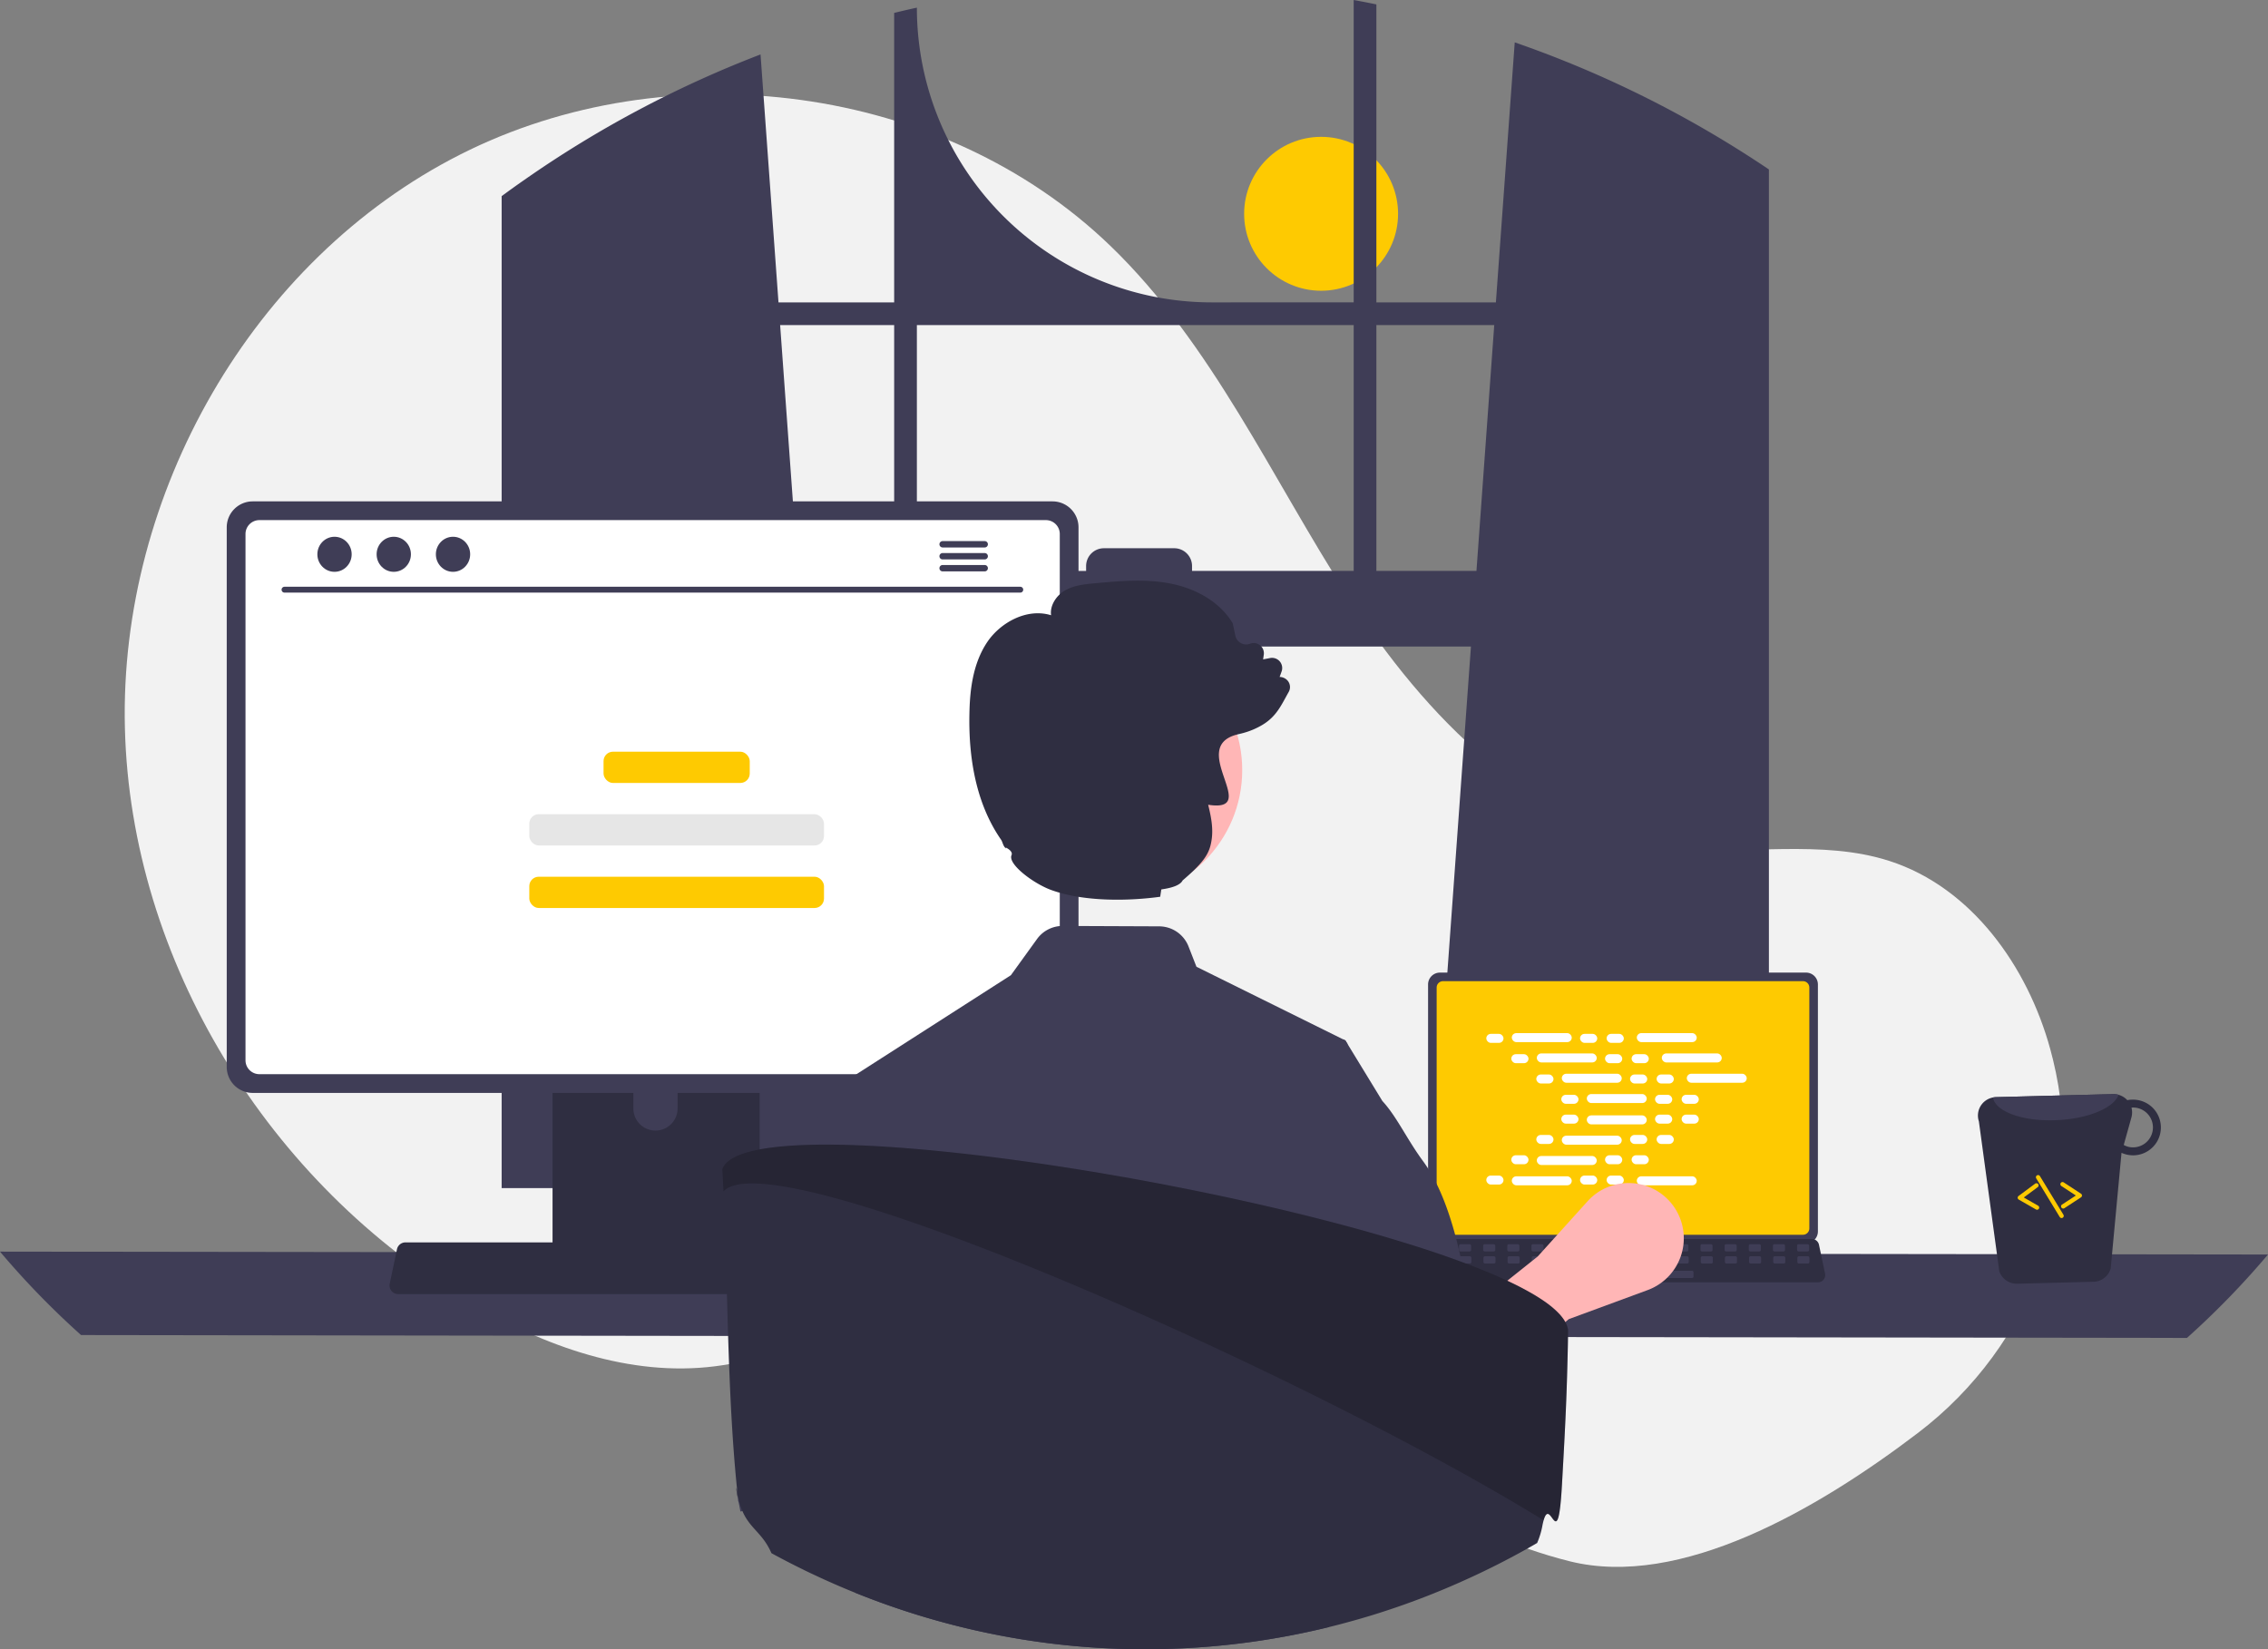 <?xml version="1.0" encoding="UTF-8" standalone="no"?>
<svg
   data-name="Layer 1"
   width="786.82"
   height="572.258"
   viewBox="0 0 786.82 572.258"
   version="1.1"
   id="svg209"
   sodipodi:docname="Designer _Isometric.svg"
   inkscape:version="1.2 (dc2aedaf03, 2022-05-15)"
   xmlns:inkscape="http://www.inkscape.org/namespaces/inkscape"
   xmlns:sodipodi="http://sodipodi.sourceforge.net/DTD/sodipodi-0.dtd"
   xmlns="http://www.w3.org/2000/svg"
   xmlns:svg="http://www.w3.org/2000/svg">
  <rect x="0" y="0" width="786.82" height="572.258" fill="#808080" stroke="none"/>
  <defs
     id="defs213" />
  <sodipodi:namedview
     id="namedview211"
     pagecolor="#505050"
     bordercolor="#eeeeee"
     borderopacity="1"
     inkscape:showpageshadow="0"
     inkscape:pageopacity="0"
     inkscape:pagecheckerboard="0"
     inkscape:deskcolor="#505050"
     showgrid="false"
     inkscape:zoom="0.82480316"
     inkscape:cx="403.12649"
     inkscape:cy="301.89021"
     inkscape:window-width="1440"
     inkscape:window-height="837"
     inkscape:window-x="-8"
     inkscape:window-y="-8"
     inkscape:window-maximized="1"
     inkscape:current-layer="svg209" />
  <circle
     cx="458.321"
     cy="74.182"
     r="26.701"
     fill="#f2f2f2"
     id="circle2"
     style="fill:#feca01;fill-opacity:1" />
  <path
     d="M872.038,661.023c39.688-30.229,58.644-81.025,46.776-129.482q-.442-1.806-.934-3.604c-7.867-28.763-27.332-56.101-55.7-65.291-23.82-7.717-49.82-1.783-74.669-4.851-48.781-6.024-86.601-45.494-113.211-86.819-26.611-41.325-47.062-87.583-82.422-121.724-58.285-56.275-153.362-68.391-225.627-31.76C293.987,254.121,247.955,335.391,249.918,416.386c1.963,80.995,50.046,158.432,119.875,199.517,25.652,15.093,55.321,25.785,84.848,22.044,25.62-3.246,48.899-17.013,74.399-21.1,40.091-6.426,79.927,11.701,114.603,32.824,34.676,21.123,68.17,46.16,107.574,55.952C789.478,715.131,836.881,687.801,872.038,661.023Z"
     fill="#f2f2f2"
     id="path4"
     transform="translate(-206.59 -163.871)"
     style="stroke:none;stroke-opacity:1;stroke-width:8" />
  <path
     d="M815.016,219.191c-.87-.58-1.75-1.13-2.62-1.69a380.24,380.24,0,0,0-80.31-38.93l-6.54,90.22h-41.46v-103.39c-2.61-.54-5.24-1.05-7.87-1.53v104.92H626.946A102.27,102.27,0,0,1,524.676,166.521v-0c-2.64.57-5.26,1.18-7.88,1.83v100.44h-40.13l-6.23-86.03a380.858,380.858,0,0,0-81.94,43.53c-.44.3-.88.61-1.31.91-2.21,1.55-4.39,3.13-6.56,4.73v344.19h118.27l-2.09-28.95-11.5-158.95h231.59l-11.5,158.95-2.09,28.95h116.96v-353.45Q817.656,220.901,815.016,219.191Zm-298.22,142.78h-33.39l-6.17-85.3h39.56Zm159.42,0h-56.08v-1.69a6.18,6.18,0,0,0-6.19-6.18h-24.38a6.178,6.178,0,0,0-6.18,6.18v1.69h-58.71v-85.3h151.54Zm7.87,0v-85.3h40.89l-6.17,85.3Z"
     transform="translate(-206.59 -163.871)"
     fill="#3f3d56"
     id="path6" />
  <path
     d="M206.59,598.162a289.003,289.003,0,0,0,28.12,28.95l730.58,1a289.003,289.003,0,0,0,28.12-28.95Z"
     transform="translate(-206.59 -163.871)"
     fill="#3f3d56"
     id="path8" />
  <path
     d="M702.02,505.462v85.704a4.122,4.122,0,0,0,4.119,4.119H833.143a4.122,4.122,0,0,0,4.119-4.119v-85.704a4.124,4.124,0,0,0-4.119-4.115H706.139A4.124,4.124,0,0,0,702.02,505.462Z"
     transform="translate(-206.59 -163.871)"
     fill="#3f3d56"
     id="path10" />
  <path
     d="M704.999,506.529V590.109a2.205,2.205,0,0,0,2.201,2.201H832.086a2.205,2.205,0,0,0,2.201-2.201V506.529a2.206,2.206,0,0,0-2.201-2.206H707.201A2.206,2.206,0,0,0,704.999,506.529Z"
     transform="translate(-206.59 -163.871)"
     fill="#ebce2b"
     id="path12"
     style="fill:#feca01;fill-opacity:1" />
  <path
     d="M699.364,607.881a2.47,2.47,0,0,0,1.943.93H837.299a2.502,2.502,0,0,0,2.446-3.016l-2.111-10.027a2.507,2.507,0,0,0-1.558-1.818,2.425,2.425,0,0,0-.888-.168H703.41a2.424,2.424,0,0,0-.888.168,2.507,2.507,0,0,0-1.558,1.818l-2.111,10.027A2.501,2.501,0,0,0,699.364,607.881Z"
     transform="translate(-206.59 -163.871)"
     fill="#2f2e41"
     id="path14" />
  <rect
     x="830.034"
     y="595.588"
     width="4.188"
     height="2.513"
     rx="0.488"
     transform="translate(1457.666 1029.819) rotate(-180)"
     fill="#3f3d56"
     id="rect16" />
  <rect
     x="821.657"
     y="595.588"
     width="4.188"
     height="2.513"
     rx="0.488"
     transform="translate(1440.912 1029.819) rotate(-180)"
     fill="#3f3d56"
     id="rect18" />
  <rect
     x="813.28"
     y="595.588"
     width="4.188"
     height="2.513"
     rx="0.488"
     transform="translate(1424.158 1029.819) rotate(-180)"
     fill="#3f3d56"
     id="rect20" />
  <rect
     x="804.903"
     y="595.588"
     width="4.188"
     height="2.513"
     rx="0.488"
     transform="translate(1407.404 1029.819) rotate(-180)"
     fill="#3f3d56"
     id="rect22" />
  <rect
     x="796.526"
     y="595.588"
     width="4.188"
     height="2.513"
     rx="0.488"
     transform="translate(1390.65 1029.819) rotate(-180)"
     fill="#3f3d56"
     id="rect24" />
  <rect
     x="788.149"
     y="595.588"
     width="4.188"
     height="2.513"
     rx="0.488"
     transform="translate(1373.896 1029.819) rotate(-180)"
     fill="#3f3d56"
     id="rect26" />
  <rect
     x="779.772"
     y="595.588"
     width="4.188"
     height="2.513"
     rx="0.488"
     transform="translate(1357.142 1029.819) rotate(-180)"
     fill="#3f3d56"
     id="rect28" />
  <rect
     x="771.395"
     y="595.588"
     width="4.188"
     height="2.513"
     rx="0.488"
     transform="translate(1340.388 1029.819) rotate(-180)"
     fill="#3f3d56"
     id="rect30" />
  <rect
     x="763.018"
     y="595.588"
     width="4.188"
     height="2.513"
     rx="0.488"
     transform="translate(1323.634 1029.819) rotate(-180)"
     fill="#3f3d56"
     id="rect32" />
  <rect
     x="754.641"
     y="595.588"
     width="4.188"
     height="2.513"
     rx="0.488"
     transform="translate(1306.88 1029.819) rotate(-180)"
     fill="#3f3d56"
     id="rect34" />
  <rect
     x="746.264"
     y="595.588"
     width="4.188"
     height="2.513"
     rx="0.488"
     transform="translate(1290.126 1029.819) rotate(-180)"
     fill="#3f3d56"
     id="rect36" />
  <rect
     x="737.887"
     y="595.588"
     width="4.188"
     height="2.513"
     rx="0.488"
     transform="translate(1273.372 1029.819) rotate(-180)"
     fill="#3f3d56"
     id="rect38" />
  <rect
     x="729.51"
     y="595.588"
     width="4.188"
     height="2.513"
     rx="0.488"
     transform="translate(1256.618 1029.819) rotate(-180)"
     fill="#3f3d56"
     id="rect40" />
  <rect
     x="721.133"
     y="595.588"
     width="4.188"
     height="2.513"
     rx="0.488"
     transform="translate(1239.865 1029.819) rotate(-180)"
     fill="#3f3d56"
     id="rect42" />
  <rect
     x="712.756"
     y="595.588"
     width="4.188"
     height="2.513"
     rx="0.488"
     transform="translate(1223.111 1029.819) rotate(-180)"
     fill="#3f3d56"
     id="rect44" />
  <rect
     x="704.379"
     y="595.588"
     width="4.188"
     height="2.513"
     rx="0.488"
     transform="translate(1206.357 1029.819) rotate(-180)"
     fill="#3f3d56"
     id="rect46" />
  <rect
     x="830.133"
     y="599.777"
     width="4.188"
     height="2.513"
     rx="0.488"
     transform="translate(1457.864 1038.196) rotate(-180)"
     fill="#3f3d56"
     id="rect48" />
  <rect
     x="821.756"
     y="599.777"
     width="4.188"
     height="2.513"
     rx="0.488"
     transform="translate(1441.11 1038.196) rotate(-180)"
     fill="#3f3d56"
     id="rect50" />
  <rect
     x="813.379"
     y="599.777"
     width="4.188"
     height="2.513"
     rx="0.488"
     transform="translate(1424.356 1038.196) rotate(-180)"
     fill="#3f3d56"
     id="rect52" />
  <rect
     x="805.002"
     y="599.777"
     width="4.188"
     height="2.513"
     rx="0.488"
     transform="translate(1407.602 1038.196) rotate(-180)"
     fill="#3f3d56"
     id="rect54" />
  <rect
     x="796.625"
     y="599.777"
     width="4.188"
     height="2.513"
     rx="0.488"
     transform="translate(1390.848 1038.196) rotate(-180)"
     fill="#3f3d56"
     id="rect56" />
  <rect
     x="788.248"
     y="599.777"
     width="4.188"
     height="2.513"
     rx="0.488"
     transform="translate(1374.094 1038.196) rotate(-180)"
     fill="#3f3d56"
     id="rect58" />
  <rect
     x="779.871"
     y="599.777"
     width="4.188"
     height="2.513"
     rx="0.488"
     transform="translate(1357.34 1038.196) rotate(-180)"
     fill="#3f3d56"
     id="rect60" />
  <rect
     x="771.494"
     y="599.777"
     width="4.188"
     height="2.513"
     rx="0.488"
     transform="translate(1340.586 1038.196) rotate(-180)"
     fill="#3f3d56"
     id="rect62" />
  <rect
     x="763.117"
     y="599.777"
     width="4.188"
     height="2.513"
     rx="0.488"
     transform="translate(1323.832 1038.196) rotate(-180)"
     fill="#3f3d56"
     id="rect64" />
  <rect
     x="754.74"
     y="599.777"
     width="4.188"
     height="2.513"
     rx="0.488"
     transform="translate(1307.078 1038.196) rotate(-180)"
     fill="#3f3d56"
     id="rect66" />
  <rect
     x="746.363"
     y="599.777"
     width="4.188"
     height="2.513"
     rx="0.488"
     transform="translate(1290.324 1038.196) rotate(-180)"
     fill="#3f3d56"
     id="rect68" />
  <rect
     x="737.986"
     y="599.777"
     width="4.188"
     height="2.513"
     rx="0.488"
     transform="translate(1273.57 1038.196) rotate(-180)"
     fill="#3f3d56"
     id="rect70" />
  <rect
     x="729.609"
     y="599.777"
     width="4.188"
     height="2.513"
     rx="0.488"
     transform="translate(1256.816 1038.196) rotate(-180)"
     fill="#3f3d56"
     id="rect72" />
  <rect
     x="721.232"
     y="599.777"
     width="4.188"
     height="2.513"
     rx="0.488"
     transform="translate(1240.062 1038.196) rotate(-180)"
     fill="#3f3d56"
     id="rect74" />
  <rect
     x="712.855"
     y="599.777"
     width="4.188"
     height="2.513"
     rx="0.488"
     transform="translate(1223.309 1038.196) rotate(-180)"
     fill="#3f3d56"
     id="rect76" />
  <rect
     x="704.478"
     y="599.777"
     width="4.188"
     height="2.513"
     rx="0.488"
     transform="translate(1206.555 1038.196) rotate(-180)"
     fill="#3f3d56"
     id="rect78" />
  <rect
     x="760.604"
     y="604.803"
     width="33.508"
     height="2.513"
     rx="0.488"
     transform="translate(1348.126 1048.248) rotate(-180)"
     fill="#3f3d56"
     id="rect80" />
  <rect
     x="515.631"
     y="358.737"
     width="5.966"
     height="3.122"
     rx="1.561"
     fill="#fff"
     id="rect82" />
  <rect
     x="548.154"
     y="358.737"
     width="5.966"
     height="3.122"
     rx="1.561"
     fill="#fff"
     id="rect84" />
  <rect
     x="557.369"
     y="358.737"
     width="5.966"
     height="3.122"
     rx="1.561"
     fill="#fff"
     id="rect86" />
  <rect
     x="524.477"
     y="358.477"
     width="20.796"
     height="3.122"
     rx="1.561"
     fill="#fff"
     id="rect88" />
  <rect
     x="567.841"
     y="358.477"
     width="20.796"
     height="3.122"
     rx="1.561"
     fill="#fff"
     id="rect90" />
  <rect
     x="524.304"
     y="365.784"
     width="5.966"
     height="3.122"
     rx="1.561"
     fill="#fff"
     id="rect92" />
  <rect
     x="556.827"
     y="365.784"
     width="5.966"
     height="3.122"
     rx="1.561"
     fill="#fff"
     id="rect94" />
  <rect
     x="566.042"
     y="365.784"
     width="5.966"
     height="3.122"
     rx="1.561"
     fill="#fff"
     id="rect96" />
  <rect
     x="533.15"
     y="365.523"
     width="20.796"
     height="3.122"
     rx="1.561"
     fill="#fff"
     id="rect98" />
  <rect
     x="576.514"
     y="365.523"
     width="20.796"
     height="3.122"
     rx="1.561"
     fill="#fff"
     id="rect100" />
  <rect
     x="532.977"
     y="372.83"
     width="5.966"
     height="3.122"
     rx="1.561"
     fill="#fff"
     id="rect102" />
  <rect
     x="565.5"
     y="372.83"
     width="5.966"
     height="3.122"
     rx="1.561"
     fill="#fff"
     id="rect104" />
  <rect
     x="574.715"
     y="372.83"
     width="5.966"
     height="3.122"
     rx="1.561"
     fill="#fff"
     id="rect106" />
  <rect
     x="541.823"
     y="372.57"
     width="20.796"
     height="3.122"
     rx="1.561"
     fill="#fff"
     id="rect108" />
  <rect
     x="585.187"
     y="372.57"
     width="20.796"
     height="3.122"
     rx="1.561"
     fill="#fff"
     id="rect110" />
  <rect
     x="541.649"
     y="379.877"
     width="5.966"
     height="3.122"
     rx="1.561"
     fill="#fff"
     id="rect112" />
  <rect
     x="574.172"
     y="379.877"
     width="5.966"
     height="3.122"
     rx="1.561"
     fill="#fff"
     id="rect114" />
  <rect
     x="583.387"
     y="379.877"
     width="5.966"
     height="3.122"
     rx="1.561"
     fill="#fff"
     id="rect116" />
  <rect
     x="550.496"
     y="379.617"
     width="20.796"
     height="3.122"
     rx="1.561"
     fill="#fff"
     id="rect118" />
  <rect
     x="548.154"
     y="407.898"
     width="5.966"
     height="3.122"
     rx="1.561"
     fill="#fff"
     id="rect120" />
  <rect
     x="557.369"
     y="407.898"
     width="5.966"
     height="3.122"
     rx="1.561"
     fill="#fff"
     id="rect122" />
  <rect
     x="567.841"
     y="408.158"
     width="20.796"
     height="3.122"
     rx="1.561"
     fill="#fff"
     id="rect124" />
  <rect
     x="515.631"
     y="407.898"
     width="5.966"
     height="3.122"
     rx="1.561"
     fill="#fff"
     id="rect126" />
  <rect
     x="524.477"
     y="408.158"
     width="20.796"
     height="3.122"
     rx="1.561"
     fill="#fff"
     id="rect128" />
  <rect
     x="524.304"
     y="400.851"
     width="5.966"
     height="3.122"
     rx="1.561"
     fill="#fff"
     id="rect130" />
  <rect
     x="556.827"
     y="400.851"
     width="5.966"
     height="3.122"
     rx="1.561"
     fill="#fff"
     id="rect132" />
  <rect
     x="566.042"
     y="400.851"
     width="5.966"
     height="3.122"
     rx="1.561"
     fill="#fff"
     id="rect134" />
  <rect
     x="533.15"
     y="401.111"
     width="20.796"
     height="3.122"
     rx="1.561"
     fill="#fff"
     id="rect136" />
  <rect
     x="532.977"
     y="393.804"
     width="5.966"
     height="3.122"
     rx="1.561"
     fill="#fff"
     id="rect138" />
  <rect
     x="565.5"
     y="393.804"
     width="5.966"
     height="3.122"
     rx="1.561"
     fill="#fff"
     id="rect140" />
  <rect
     x="574.715"
     y="393.804"
     width="5.966"
     height="3.122"
     rx="1.561"
     fill="#fff"
     id="rect142" />
  <rect
     x="541.823"
     y="394.064"
     width="20.796"
     height="3.122"
     rx="1.561"
     fill="#fff"
     id="rect144" />
  <rect
     x="541.649"
     y="386.758"
     width="5.966"
     height="3.122"
     rx="1.561"
     fill="#fff"
     id="rect146" />
  <rect
     x="574.172"
     y="386.758"
     width="5.966"
     height="3.122"
     rx="1.561"
     fill="#fff"
     id="rect148" />
  <rect
     x="583.387"
     y="386.758"
     width="5.966"
     height="3.122"
     rx="1.561"
     fill="#fff"
     id="rect150" />
  <rect
     x="550.496"
     y="387.018"
     width="20.796"
     height="3.122"
     rx="1.561"
     fill="#fff"
     id="rect152" />
  <path
     d="M711.507,654.353l-13.35-21.102,41.902-33.403,17.295-19.161a19.161,19.161,0,0,1,32.418,6.828h0a19.161,19.161,0,0,1-11.57,23.991l-27.349,10.075Z"
     transform="translate(-206.59 -163.871)"
     fill="#ffb6b6"
     id="path154" />
  <path
     d="M398.28,501.352v102.56h71.85v-102.56a3.448,3.448,0,0,0-2.43-3.3,3.175,3.175,0,0,0-1.03-.16H401.75A3.463,3.463,0,0,0,398.28,501.352Zm28.04,35.24a7.67,7.67,0,0,1,15.34,0v11.9a7.67,7.67,0,0,1-15.34,0Z"
     transform="translate(-206.59 -163.871)"
     fill="#2f2e41"
     id="path156" />
  <path
     d="M398.06,600.632v9.89a1.946,1.946,0,0,0,1.93,1.94h68.43a1.94,1.94,0,0,0,1.93-1.94v-9.89Z"
     transform="translate(-206.59 -163.871)"
     fill="#3f3d56"
     id="path158" />
  <path
     d="M285.25,346.832V534.092a9.007,9.007,0,0,0,9,9h277.5a9.007,9.007,0,0,0,9-9V346.832a9.011,9.011,0,0,0-9-8.99H294.25A9.012,9.012,0,0,0,285.25,346.832Z"
     transform="translate(-206.59 -163.871)"
     fill="#3f3d56"
     id="path160" />
  <path
     d="M291.76,349.162v182.62a4.818,4.818,0,0,0,4.81,4.81H569.44a4.818,4.818,0,0,0,4.81-4.81v-182.62a4.82,4.82,0,0,0-4.81-4.82H296.57A4.821,4.821,0,0,0,291.76,349.162Z"
     transform="translate(-206.59 -163.871)"
     fill="#fff"
     id="path162" />
  <path
     d="M342.4,611.792a2.948,2.948,0,0,0,2.32,1.11h162.34a2.987,2.987,0,0,0,2.92-3.6l-2.52-11.97a2.993,2.993,0,0,0-1.86-2.17,2.895,2.895,0,0,0-1.06-.2H347.23a2.894,2.894,0,0,0-1.06.2,2.992,2.992,0,0,0-1.86,2.17l-2.52,11.97A2.985,2.985,0,0,0,342.4,611.792Z"
     transform="translate(-206.59 -163.871)"
     fill="#2f2e41"
     id="path164" />
  <path
     d="M560.585,369.499H305.261a1.016,1.016,0,0,1,0-2.031H560.585a1.016,1.016,0,0,1,0,2.031Z"
     transform="translate(-206.59 -163.871)"
     fill="#3f3d56"
     id="path166" />
  <ellipse
     cx="116.051"
     cy="192.33"
     rx="5.95"
     ry="6.083"
     fill="#3f3d56"
     id="ellipse168" />
  <ellipse
     cx="136.607"
     cy="192.33"
     rx="5.95"
     ry="6.083"
     fill="#3f3d56"
     id="ellipse170" />
  <ellipse
     cx="157.163"
     cy="192.33"
     rx="5.95"
     ry="6.083"
     fill="#3f3d56"
     id="ellipse172" />
  <path
     d="M548.206,351.622h-14.6a1.105,1.105,0,0,0,0,2.21h14.6a1.105,1.105,0,0,0,0-2.21Z"
     transform="translate(-206.59 -163.871)"
     fill="#3f3d56"
     id="path174" />
  <path
     d="M548.206,355.772h-14.6a1.105,1.105,0,0,0,0,2.21h14.6a1.105,1.105,0,0,0,0-2.21Z"
     transform="translate(-206.59 -163.871)"
     fill="#3f3d56"
     id="path176" />
  <path
     d="M548.206,359.922h-14.6a1.105,1.105,0,0,0,0,2.21h14.6a1.105,1.105,0,0,0,0-2.21Z"
     transform="translate(-206.59 -163.871)"
     fill="#3f3d56"
     id="path178" />
  <path
     d="M900.186,604.972a6.416,6.416,0,0,0,6.183,4.331l26.492-.682a6.329,6.329,0,0,0,5.981-4.657l3.749-40.087a9.794,9.794,0,0,0,4.238.871,9.661,9.661,0,1,0-.485-19.317,8.184,8.184,0,0,0-1.736.181,6.548,6.548,0,0,0-4.874-2.103l-40.751,1.052a5.853,5.853,0,0,0-1.005.125,6.365,6.365,0,0,0-4.873,8.265Zm43.173-43.817,2.668-9.553a6.506,6.506,0,0,0,.02-3.375c.129-0.0.244-.062.373-.062a6.91,6.91,0,0,1,.324,13.817A6.505,6.505,0,0,1,943.359,561.156Z"
     transform="translate(-206.59 -163.871)"
     fill="#2f2e41"
     id="path180" />
  <path
     d="M897.978,544.686c.868,4.964,10.629,8.454,22.366,7.847,10.793-.497,19.617-4.287,21.234-8.778a6.025,6.025,0,0,0-1.844-.246l-40.751,1.052A5.853,5.853,0,0,0,897.978,544.686Z"
     transform="translate(-206.59 -163.871)"
     fill="#3f3d56"
     id="path182" />
  <path
     d="M922.494,582.944a.497.497,0,0,0,.151-.066l5.753-3.766a.499.499,0,0,0,0-.836l-5.98-3.917a.5.5,0,1,0-.548.836l5.341,3.498-5.114,3.348a.5.5,0,0,0,.396.903Z"
     transform="translate(-206.59 -163.871)"
     fill="#ebce2b"
     id="path184"
     style="fill:#feca01;fill-opacity:1;stroke:#feca01;stroke-opacity:1;stroke-width:0.5" />
  <path
     d="M913.408,583.363a.5.5,0,0,0,.126-.918l-5.303-3.04,5.126-3.807a.5.5,0,1,0-.596-.802l-5.739,4.263a.5.5,0,0,0,.049.835l5.965,3.42A.5.5,0,0,0,913.408,583.363Z"
     transform="translate(-206.59 -163.871)"
     fill="#ebce2b"
     id="path186"
     style="fill:#feca01;fill-opacity:1;stroke:#feca01;stroke-opacity:1;stroke-width:0.5" />
  <path
     d="M921.922,586.244a.482.482,0,0,0,.137-.058.5.5,0,0,0,.168-.687l-8.155-13.408a.5.5,0,0,0-.854.521l8.155,13.408A.5.5,0,0,0,921.922,586.244Z"
     transform="translate(-206.59 -163.871)"
     fill="#ebce2b"
     id="path188"
     style="fill:#feca01;fill-opacity:1;stroke:#feca01;stroke-opacity:1;stroke-width:0.5" />
  <rect
     x="209.385"
     y="260.827"
     width="50.719"
     height="10.846"
     rx="3.264"
     fill="#ebce2b"
     id="rect190"
     style="fill:#feca01;fill-opacity:1" />
  <rect
     x="183.626"
     y="282.519"
     width="102.236"
     height="10.846"
     rx="3.264"
     fill="#e6e6e6"
     id="rect192" />
  <rect
     x="183.626"
     y="304.21"
     width="102.236"
     height="10.846"
     rx="3.264"
     fill="#e6e6e6"
     id="rect194"
     style="fill:#feca01;fill-opacity:1" />
  <path
     d="M497.301,540.717l.217.684.011.023,6.525,19.838,7.506,22.861,14.123,42.961.137,6.673v.023l1.049,53.684-2.909,7.278,3.274,11.932s-1.506-18.037-9.582-7.679c-4.574,5.886-9.925,11.91-14.317,17.556q9.6,3.884,19.507,7.027c1.426.456,2.863.89,4.301,1.323q.462.137.924.274a266.863,266.863,0,0,0,67.351,10.826c1.186.034,2.35.057,3.479.08.399.011.787.023,1.175.023,1.278.011,2.544.023,3.822.023q3.867,0,7.7-.114a266.853,266.853,0,0,0,56.091-7.586c-.125-7.586-.468-16.45-.958-25.918-.228-4.643-5.35-9.674-5.658-14.533-.217-3.65,4.381-7.084,4.141-10.792-1.551-22.827-3.491-14.064-4.928-30.229q-.222-2.379-.411-4.552c-.924-10.381-1.563-16.872-1.563-16.872l6.137-38.683,9.639-60.734-.742-1.221-.833-.411-50.844-25.165-2.761-7.073a10.979,10.979,0,0,0-10.141-6.947l-33.493-.137a10.931,10.931,0,0,0-8.909,4.529l-9.069,12.56Z"
     transform="translate(-206.59 -163.871)"
     fill="#3f3d56"
     id="path196" />
  <path
     d="M533.407,617.525,525.82,633.758l-5.179,11.088-8.909,46.646-4.46,4.734L503.45,679.467l-39.998,8.881c-1.312-7.29-.351.247-1.161-7.75.228-.228.468-.456.707-.685.639-.593,1.175-1.152,1.164-1.688-.456-27.584.913-74.526,12.343-102.966a60.053,60.053,0,0,1,7.027-13.107c.228-.308.445-.616.662-.924,5.27-7.381,8.601-14.647,13.324-19.815v-.011a.53.53,0,0,0,.08-.08.157.157,0,0,0,.046-.034l32.443-17.203,1.392,39.105.992,28.109Z"
     transform="translate(-206.59 -163.871)"
     fill="#3f3d56"
     id="path198" />
  <path
     d="M650.391,622.135l9.476,20.275,3.307,7.061,8.907,46.642,4.446,4.723,3.83-16.755,1.8-.369,32.459-6.722,9.461,30.046a17.984,17.984,0,0,0-3.261-22.506c-.646-.585-1.184-1.154-1.169-1.692.538-32.443-1.446-91.684-19.367-116.066-5.692-7.738-9.107-15.445-14.076-20.829-.015-.015-.015-.031-.031-.031L674.081,526.114l-.738-1.215-.831-.415Z"
     transform="translate(-206.59 -163.871)"
     fill="#3f3d56"
     id="path200" />
  <circle
     id="a657ec4b-47ce-4d2a-9c58-81a811696ca9"
     data-name="Ellipse 5"
     cx="386.397"
     cy="267.201"
     r="44.558"
     fill="#ffb6b6" />
  <path
     d="M653.212,399.948a3.759,3.759,0,0,0-2.69-1.19l.67-1.86a3.528,3.528,0,0,0-3.96-4.7l-2.44.47.23-1.63a3.534,3.534,0,0,0-4.73-3.82,3.766,3.766,0,0,1-3.24-.23,3.846,3.846,0,0,1-1.92-2.61l-.85-4.1-.09-.22c-4.14-6.9-12.1-11.92-21.84-13.76-8.67-1.65-17.56-.81-26.13-.02-3.4.32-7.24.68-10.44,2.64-2.72,1.68-5.02,5.04-4.55,8.43-8.45-2.59-17.51,2.58-22,9.1-5.32,7.76-6.19,17.48-6.33,25.08-.38,17.98,3.33,32.69,11,43.73.56.8.7,2.47,1.81,3.03l-.23-.37c1.24.62,2.5,1.62,2.03,2.69-1.35,3.08,7.62,9.89,13.94,12.14,11.53,4.11,26.86,3.76,37.64,2.28l.38-2.55c3.89-.53,6.63-1.54,7.4-3.12,1.36-1.16,2.52-2.2,3.53-3.16l.01-.01c.02-.02.06-.05.08-.07,4.87-4.67,6-7.33,6.51-11.38.49-3.97-.38-8-1.27-11.63,18.74,2.9-7.38-19.96,10.08-24.38a5.434,5.434,0,0,1,.61-.15c.51-.12,1.02-.24,1.51-.38a26.448,26.448,0,0,0,6.72-2.87c4.88-2.97,6.49-6.91,9.01-11.35A3.427,3.427,0,0,0,653.212,399.948Z"
     transform="translate(-206.59 -163.871)"
     fill="#2f2e41"
     id="path203" />
  <path
     d="M750.582,625.308c-.01,1.75-.03,4.2-.11,7.23q-.015.63-.03,1.29c-.13,5.57-.26,10.24-.47,15.43-.01.36-.02.71-.04,1.07-.28,7.24-.72,15.67-1.48,29.02-1.41,24.66-3.87,3.39-6.34,12.04-.12.43-.25.94-.37,1.54a27.916,27.916,0,0,1-1.88,6.33c-1.31.78-2.66,1.53-3.99,2.28-3.79,2.11-7.64,4.14-11.52,6.07-2.18,1.08-4.37,2.14-6.57,3.16-.35.16-.69.32-1.03.47a270.887,270.887,0,0,1-34.75,13.26c-2.32.7-4.63,1.38-6.97,2.01-2.44.68-4.88,1.32-7.35,1.92a266.893,266.893,0,0,1-56.09,7.59c-2.55.08-5.12.11-7.7.11-1.28,0-2.54-.01-3.82-.02-.39,0-.78-.01-1.17-.02-1.13-.03-2.3-.05-3.48-.08a266.663,266.663,0,0,1-67.35-10.83l-.93-.27c-1.44-.44-2.87-.87-4.3-1.33q-9.9-3.135-19.51-7.02-7.335-2.955-14.5-6.34a.339.339,0,0,1-.12-.06c-1-.46-2.01-.94-3.01-1.43-.13-.07-.27-.14-.41-.21q-5.595-2.73-11.07-5.72c-3.07-7.05-7.39-8.4-10.07-14.6a25.874,25.874,0,0,1-1.68-5.74c0-.02-.01-.04-.01-.07.28,3.72-1.19-6.6-.01-.04-.01-.12-.02-.25-.03-.4-.03-.36-.07-.8-.13-1.35-3.43-33.49-3.21-71.79-4.7-103.35q-.15-3.06-.31-5.86c-.03-.62-.07-1.23-.11-1.83.07-.18.15-.37.24-.55a1.002,1.002,0,0,1,.07-.15,1.623,1.623,0,0,1,.1-.18c.02-.03.05-.07.07-.1a.917.917,0,0,1,.05-.1c.09-.14.19-.29.3-.43.05-.06.09-.11.14-.16a.808.808,0,0,1,.12-.14.637.637,0,0,1,.11-.13c.04-.04.08-.09.13-.14a.302.302,0,0,1,.08-.08,2.033,2.033,0,0,1,.26-.25,9.624,9.624,0,0,1,1.14-.9c.14-.09.29-.18.43-.28a19.135,19.135,0,0,1,3.17-1.52c.38-.14.76-.27,1.17-.41.15-.04.29-.09.44-.14.22-.07.44-.14.67-.19,1.14-.34,2.37-.63,3.7-.9.16-.03.33-.06.5-.1.24-.05.49-.09.74-.13.34-.06.69-.12,1.04-.18,2.97-.47,6.34-.82,10.06-1.05q.525-.03,1.05-.06c.41-.02.82-.04,1.24-.06.35-.02.71-.03,1.07-.04.35-.02.71-.03,1.08-.04,1.01-.03,2.05-.06,3.11-.08,3.02-.06,6.2-.04,9.54.03,1.55.04,3.13.08,4.75.15.11,0,.21.01.31.01,1.41.05,2.83.11,4.29.19,1.02.05,2.05.1,3.08.16.97.06,1.95.12,2.94.19.77.04,1.54.1,2.32.15.66.05,1.32.1,1.98.14l.9.06c.49.04.98.07,1.48.12,1.1.09,2.2.18,3.32.27,1.11.1,2.24.2,3.37.3s2.27.21,3.41.32c.12.01.23.02.34.03,1.04.11,2.08.21,3.13.32.24.02.49.04.73.07,1.001.101,2.022.218,3.032.326.31.033.618.066.929.1.791.086,1.572.161,2.368.254,1.05.12,2.12.23,3.16.37.81.09,1.62.18,2.43.28,1.27.15,2.56.31,3.85.48.49.06.98.12,1.47.19,3.68.46,7.4.97,11.18,1.5,5.73.81,11.55,1.69,17.41,2.64q8.805,1.425,17.71,3.01c1.5.27,3,.54,4.51.82q1.02.195,2.04.39c1.16.21,2.32.43,3.48.65,1.16.22,2.32.44,3.48.67,1.38.27,2.77.54,4.15.81,9.09,1.8,18.13,3.72,26.95,5.73,1.45.33,2.9.67,4.34,1q4.32,1.005,8.56,2.04c.78.18,1.55.37,2.32.56,1.92.48,3.84.96,5.73,1.45l.33.09c1.39.34,2.75.69,4.11,1.05q4.815,1.26,9.47,2.55,3.09.855,6.11,1.73c3.01.87,5.96,1.75,8.83,2.64.71.22,1.42.44,2.12.65,2.1.65,4.17,1.31,6.18,1.97,1.6.52,3.16,1.05,4.7,1.58q2.31.795,4.53,1.59c.95.34,1.89.7,2.83,1.04,1.35.5,2.68,1,3.98,1.5.4.15.79.31,1.18.46.25.11.49.2.73.3.47.19.95.37,1.41.56.47.18.93.37,1.39.57.45.18.91.37,1.35.56.45.18.89.37,1.33.57.37.15.73.31,1.08.47.71.31,1.42.62,2.11.94.34.16.68.31,1.02.47l.78.36c.11.06.22.11.33.16.25.12.51.25.76.37.58.27,1.15.56,1.71.83.75.38,1.48.76,2.18,1.13.71.38,1.4.76,2.06,1.13.11.06.21.12.32.18.15.08.3.17.45.25.51.29,1,.59,1.49.88.96.59,1.87,1.17,2.72,1.75.19.13.37.26.56.38.63.45,1.23.89,1.79,1.34,0,.01,0,.01.01.01.19.14.37.29.55.43.15.14.31.26.46.4.52.45,1,.88,1.44,1.32a5.667,5.667,0,0,1,.42.43,1.208,1.208,0,0,1,.16.16c.2.2.38.4.55.6a.553.553,0,0,1,.07.09c.24.28.46.56.67.84.1.14.21.28.3.42.12.17.24.35.34.52.09.14.17.29.25.43a7.257,7.257,0,0,1,.54,1.13,5.241,5.241,0,0,1,.27.82A5.844,5.844,0,0,1,750.582,625.308Z"
     transform="translate(-206.59 -163.871)"
     fill="#2f2e41"
     id="path205" />
  <path
     d="M750.582,625.308c-.01,1.75-.03,4.2-.11,7.23-.01.42-.03.85-.04,1.29-.1,4.25-.25,9.5-.46,15.43-.01.36-.02.71-.04,1.07-.28,7.24-.72,15.67-1.48,29.02-1.41,24.66-3.87,3.39-6.34,12.04-6.86-4.22-14.38-8.64-22.42-13.18q-2.175-1.23-4.39-2.47c-16.08-8.97-34.04-18.37-52.79-27.68-.74-.37-1.49-.74-2.23-1.1-42.95-21.23-89.83-41.88-127.81-55.66-7.33-2.66-14.33-5.06-20.91-7.17-13.86-4.43-25.84-7.53-35.06-8.87-9.6-1.4-16.23-.9-18.91,1.99q-.15-3.06-.31-5.86-.06-.93-.12-1.83c.062-.165.142-.322.22-.48.011-.023.019-.047.03-.07a1.002,1.002,0,0,1,.07-.15,1.623,1.623,0,0,1,.1-.18,1.06,1.06,0,0,1,.12-.2c.09-.14.19-.29.3-.43a3.483,3.483,0,0,1,.26-.3.637.637,0,0,1,.11-.13c.04-.04.08-.09.13-.14a.302.302,0,0,1,.08-.08,2.033,2.033,0,0,1,.26-.25,9.624,9.624,0,0,1,1.14-.9c.14-.09.29-.18.43-.28a19.135,19.135,0,0,1,3.17-1.52c.38-.14.76-.27,1.17-.41.15-.04.29-.09.44-.14.22-.07.44-.14.67-.19,1.14-.34,2.37-.63,3.7-.9.4-.08.82-.16,1.24-.23.34-.06.69-.12,1.04-.18,2.97-.47,6.34-.82,10.06-1.05q.525-.03,1.05-.06c.41-.02.82-.04,1.24-.06.35-.02.71-.03,1.07-.04.35-.02.71-.03,1.08-.04,1.01-.03,2.05-.06,3.11-.08,3.02-.05,6.2-.03,9.54.04,1.55.03,3.13.08,4.75.15.1,0,.21.01.31.01,1.41.04,2.84.11,4.29.18,1.02.05,2.05.1,3.08.16.97.06,1.95.12,2.94.19.77.04,1.54.1,2.32.15.66.05,1.32.1,1.98.14.79.06,1.58.12,2.38.18,1.1.09,2.2.18,3.32.27,1.11.1,2.24.2,3.37.3s2.27.21,3.41.32c.12.01.23.02.34.03,1.04.11,2.08.21,3.13.32q8.73.885,17.97,2.07,5.52.705,11.18,1.51c5.73.81,11.55,1.69,17.41,2.63q8.805,1.425,17.71,3.01c1.5.27,3,.54,4.51.82q2.76.51,5.52,1.04c1.16.22,2.32.44,3.48.67,1.38.27,2.77.54,4.15.81,9.09,1.8,18.13,3.72,26.95,5.73,1.45.33,2.9.67,4.34,1q4.32,1.005,8.56,2.04c.78.19,1.55.38,2.32.57q2.895.72,5.73,1.44v.01c.11.02.22.05.33.08,1.38.35,2.75.7,4.11,1.06q4.815,1.26,9.47,2.54c2.06.58,4.1,1.15,6.11,1.73,3.01.88,5.96,1.76,8.83,2.64.71.22,1.42.44,2.12.65q3.15.99,6.18,1.97c1.6.52,3.16,1.05,4.7,1.58q2.31.795,4.53,1.59c.96.34,1.9.69,2.83,1.03,1.36.5,2.68,1,3.98,1.51.4.15.79.31,1.18.46.73.28,1.44.57,2.14.86.47.18.93.37,1.39.57.45.18.91.37,1.35.56.45.18.89.37,1.33.57.37.15.73.31,1.08.47.71.31,1.42.62,2.11.94.34.16.68.31,1.02.47l.78.36c.11.06.22.11.33.16.85.4,1.67.8,2.47,1.2.75.38,1.48.76,2.18,1.13.83.44,1.62.87,2.38,1.31.15.08.3.17.45.25.51.29,1,.59,1.49.88.96.59,1.87,1.17,2.72,1.75.84.58,1.62,1.15,2.35,1.72,0,.01,0,.01.01.01.35.28.69.56,1.01.83.52.45,1,.88,1.44,1.32a5.667,5.667,0,0,1,.42.43,1.208,1.208,0,0,1,.16.16c.21.23.42.46.62.69.24.28.46.56.67.84.1.14.21.28.3.42.12.17.24.35.34.52.09.14.17.29.25.43a7.257,7.257,0,0,1,.54,1.13,6.053,6.053,0,0,1,.27.82A5.844,5.844,0,0,1,750.582,625.308Z"
     transform="translate(-206.59 -163.871)"
     opacity="0.2"
     id="path207" />
</svg>

